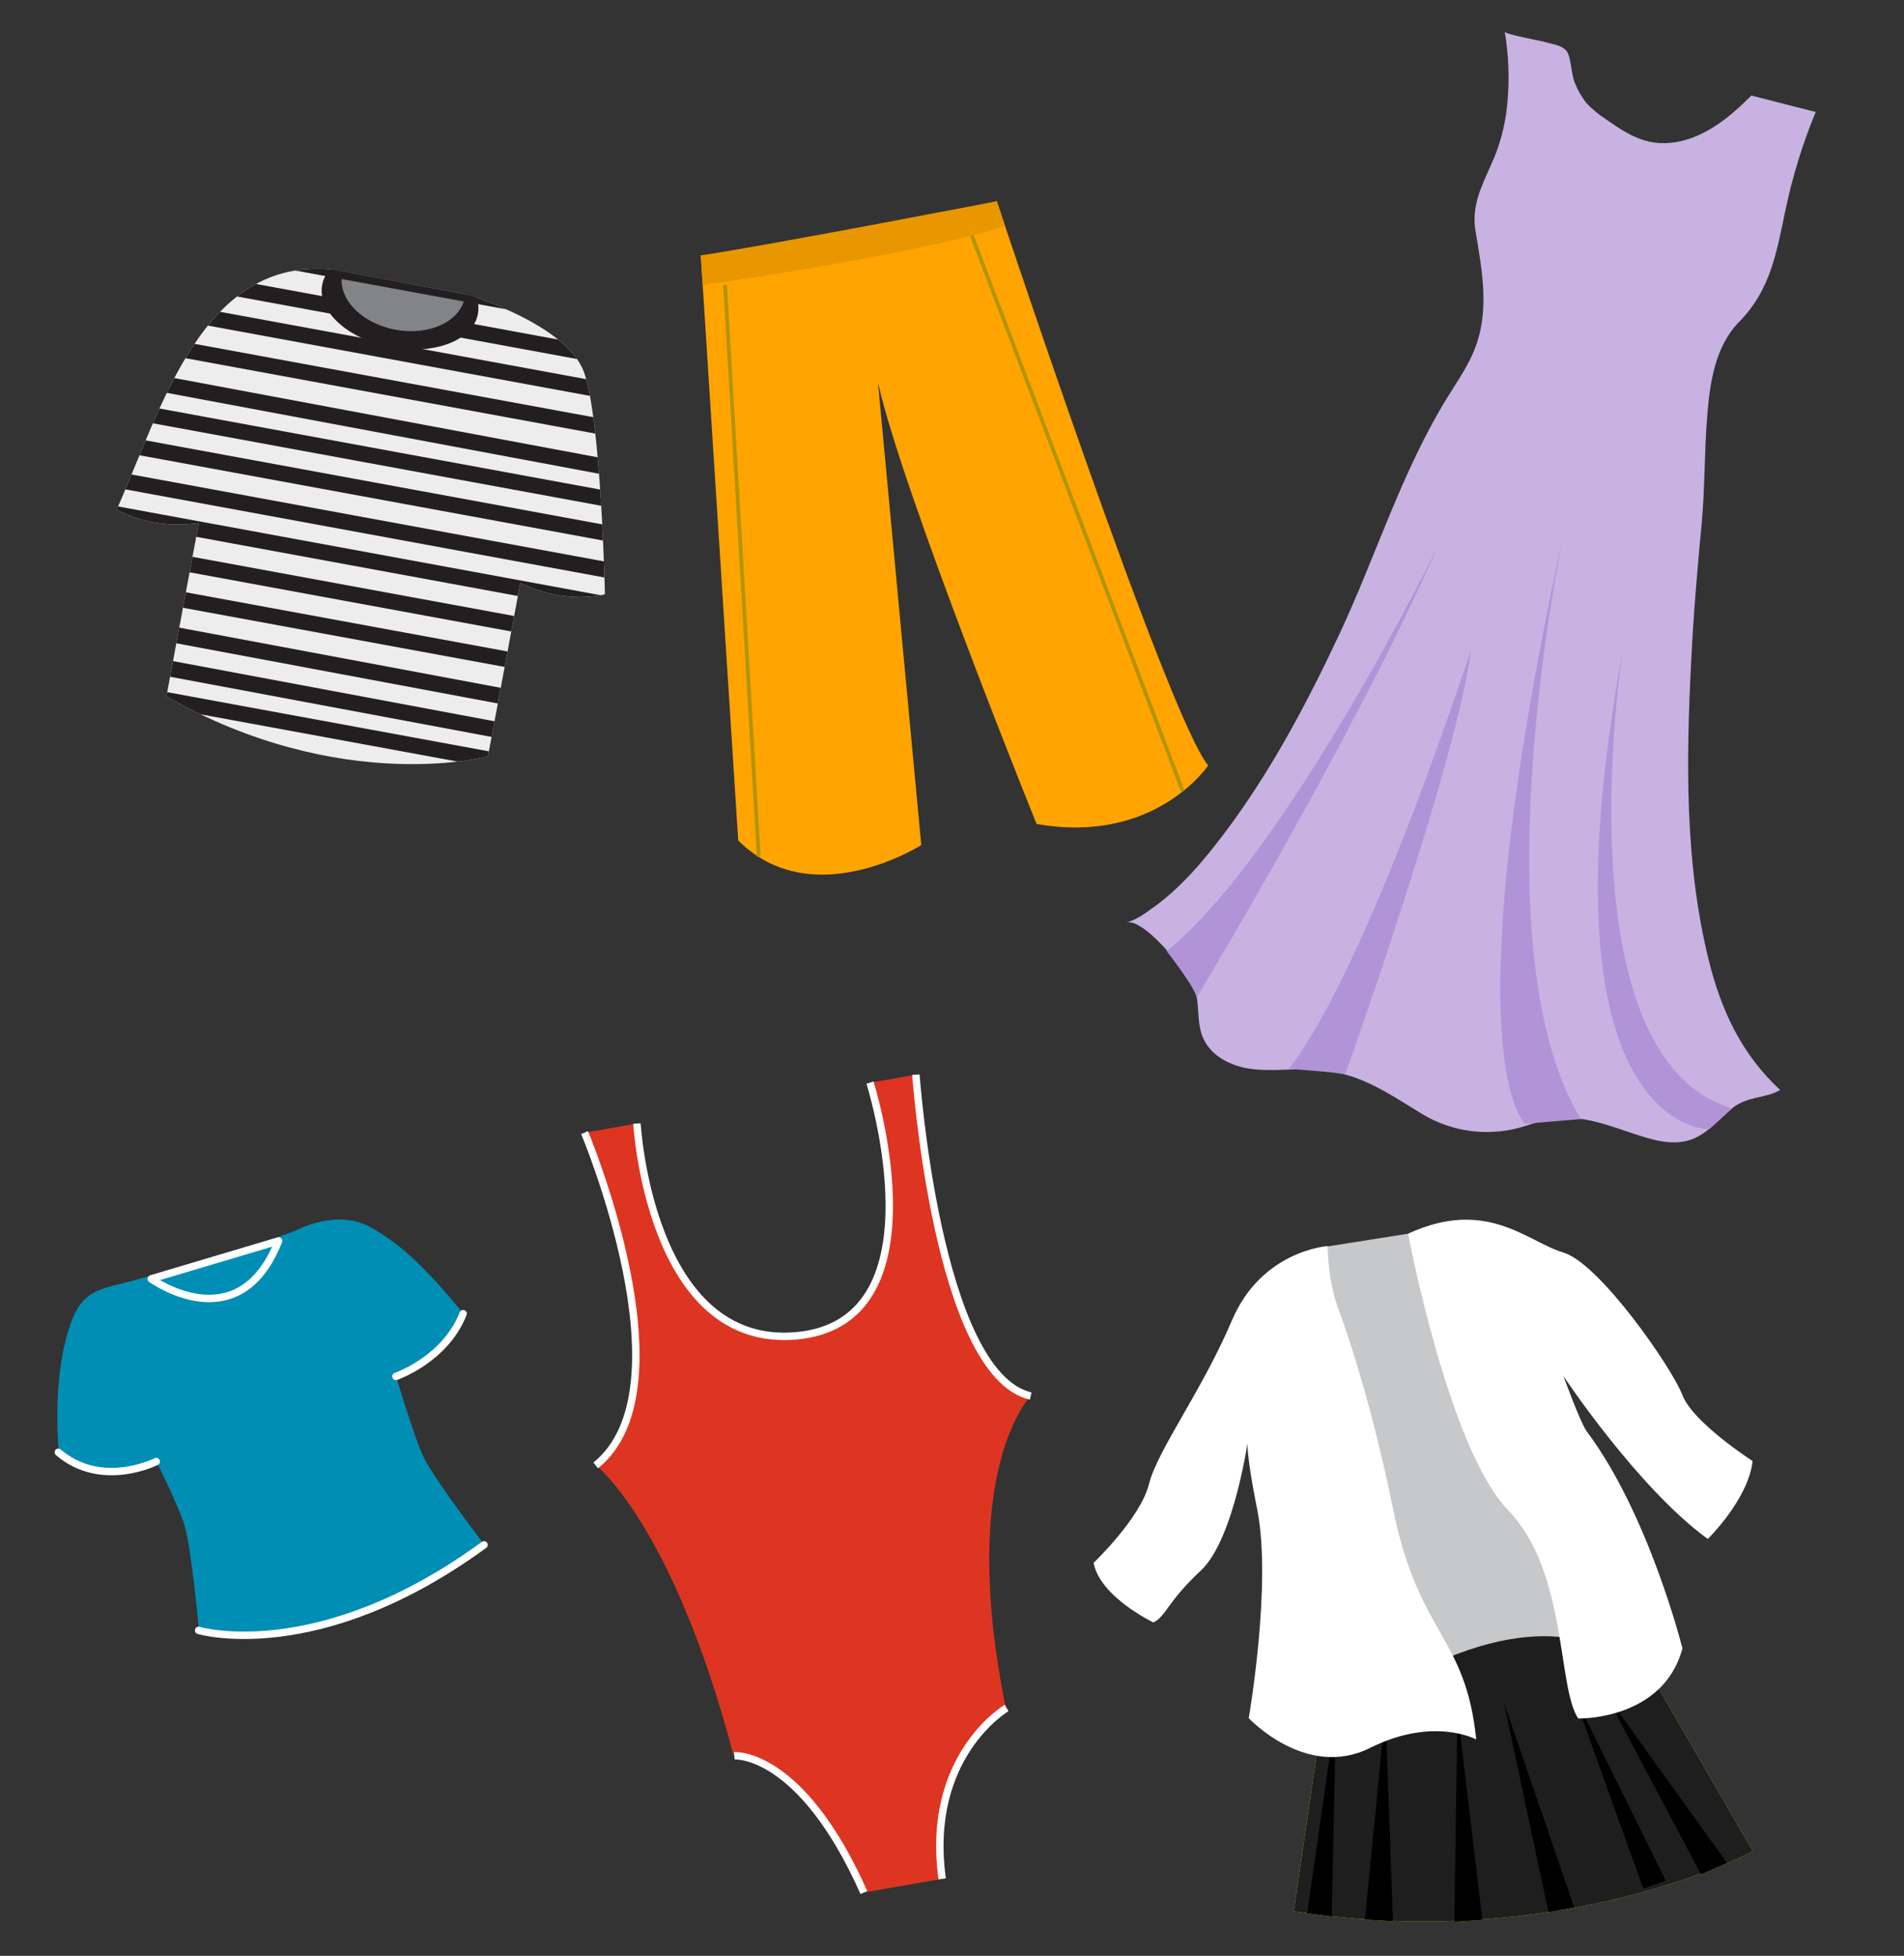 <?xml version="1.0" encoding="utf-8"?>
<!-- Generator: Adobe Illustrator 22.1.0, SVG Export Plug-In . SVG Version: 6.00 Build 0)  -->
<svg version="1.1" id="Layer_1" xmlns="http://www.w3.org/2000/svg" xmlns:xlink="http://www.w3.org/1999/xlink" x="0px" y="0px"
	 viewBox="0 0 1028.6 1056.5" style="enable-background:new 0 0 1028.6 1056.5;" xml:space="preserve">
<rect x="0" y="0" width="1028.6" height="1056.5" fill="#333333" stroke="none"/>
<style type="text/css">
	.st0{fill:#FFE700;}
	.st1{fill:#1E1E1E;}
	.st2{fill:#C7C8CA;}
	.st3{fill:#FFFFFF;}
	.st4{fill:#DD3522;}
	.st5{fill:none;stroke:#FFFFFF;stroke-width:4;stroke-miterlimit:10;}
	.st6{fill:#008EB5;}
	.st7{fill:none;stroke:#FFFFFF;stroke-width:4;stroke-linecap:round;stroke-linejoin:round;}
	.st8{fill:none;stroke:#FFFFFF;stroke-width:4;stroke-linecap:round;stroke-miterlimit:10;}
	.st9{fill:#C7B2E2;}
	.st10{fill:#B194D7;}
	.st11{fill:#FFA400;}
	.st12{fill:#E89700;}
	.st13{fill:none;stroke:#B19400;stroke-width:2;stroke-miterlimit:10;}
	.st14{clip-path:url(#SVGID_2_);}
	.st15{fill:#EDEDEE;}
	.st16{fill:#231F20;}
	.st17{fill:#828487;}
</style>
<title>Asset 87</title>
<g id="Layer_2_1_">
	<g id="_2">
		<path class="st0" d="M721.6,877.7l145.2-16.2L947,1000c0,0-102.8,55.1-248.1,32.4L721.6,877.7z"/>
		<polygon class="st0" points="899.9,1015.9 849.8,914.6 887.8,1020.2 		"/>
		<polygon class="st0" points="812.4,919.4 850.4,1030.3 836.5,1032.9 		"/>
		<polygon class="st0" points="787.4,924.2 800.8,1037.1 785.7,1038.1 		"/>
		<polygon class="st0" points="748.4,924.4 752.5,1037.8 737.4,1036.9 		"/>
		<polygon class="st0" points="721.8,924.5 719.4,1035.2 706.2,1033.5 		"/>
		<polygon class="st0" points="867,914.5 919,1012.6 933,1006.3 		"/>
		<path class="st1" d="M721.6,877.7l145.2-16.2L947,1000c0,0-102.8,55.1-248.1,32.4L721.6,877.7z"/>
		<polygon points="899.9,1015.9 849.8,914.6 887.8,1020.2 		"/>
		<polygon points="812.4,919.4 850.4,1030.3 836.5,1032.9 		"/>
		<polygon points="787.4,924.2 800.8,1037.1 785.7,1038.1 		"/>
		<polygon points="748.4,924.4 752.5,1037.8 737.4,1036.9 		"/>
		<polygon points="721.8,924.5 719.4,1035.2 706.2,1033.5 		"/>
		<polygon points="867,914.5 919,1012.6 933,1006.3 		"/>
		<path class="st2" d="M717.1,673.3l43.6-6.9l108,226.3c0,0-35.6-28.7-116,17.2C672.3,955.8,717.1,673.3,717.1,673.3z"/>
		<path class="st3" d="M722.8,706.5c0,0,16.1,41.3,29.9,109.1s39.1,67.8,44.8,124c0,0-23-12.6-57.4,4.6s-65.5-16.1-65.5-16.1
			s12.6-72.4,4.6-112.6s-4.6-40.2-4.6-40.2s-7.5,55.8-25.8,73c-18.4,17.2-18.8,24.7-25.7,28.1c0,0-28.9-13.8-32.3-32.2
			c0,0,25.3-24.1,29.9-42.5c4.6-18.4,28.7-50.5,44.8-88.4c16.1-37.9,51.7-40.2,51.7-40.2S717.1,690.5,722.8,706.5z"/>
		<path class="st3" d="M760.7,666.4c0,0,21.8,116,54,149.3c32.2,33.4,26.4,95.3,37.9,112.6c0,0,45.9,1.1,56.3-37.9
			c0,0-18-72.2-51.7-117.2c-3.4-4.6-12.6-29.9-12.6-29.9s40.1,60.5,78,88c0,0,22-21.5,24.2-42.1c0,0-32.2-20.7-37.9-35.6
			c-5.7-14.9-44.8-71.2-64.3-77C825.1,670.8,803.2,646.8,760.7,666.4z"/>
	</g>
</g>
<g id="Layer_2_6_">
	<g id="_2_5_">
		<path class="st4" d="M315.6,611.9l28-4.9c0,0,7.5,125.1,88.7,114.5s37.5-136.6,37.5-136.6l24.5-4.3c0,0,14.9,167.1,62.8,173.1
			c0,0-40,39.5-13.8,168.5c0,0-42.5,25.5-34.3,92.7l-42,7.3c-34.5-73.3-70.8-74.3-70.8-74.3c-32.6-124.2-74.4-156.6-74.4-156.6
			S376,771,315.6,611.9z"/>
		<path class="st5" d="M344.1,606.9c0,0,6.9,122.5,86.8,114.6c79.9-7.9,39.1-136.7,39.1-136.7"/>
		<path class="st5" d="M494.8,580.5c0,0,11.4,161.8,62,173.6"/>
		<path class="st5" d="M315.8,611.8c0,0,58.1,137.9,6,179.8"/>
		<path class="st5" d="M396.7,948.4c0,0,35.9-2.7,70,73.9"/>
		<path class="st5" d="M543.8,922.6c0,0-44,25.9-34.8,92.3"/>
	</g>
</g>
<g id="Layer_2_5_">
	<g id="_2_4_">
		<path class="st6" d="M67.9,692.8c0,0,66.5-17.8,92.6-28.4c0,0,21.9-12.1,41-0.8c12.4,7.3,25.8,17.6,48.8,46
			c0,0-7.2,22.3-36.3,33.9c0,0,10.4,35.2,15.2,44.3c7.1,13.6,32.5,46.7,32.5,46.7s-77.1,59.4-154.2,46.2c0,0-3.9-43.2-7.8-56.7
			c-2.8-9.5-15.1-34.4-15.1-34.4s-30.9,15.5-52.8-5c0,0-4-37.3,5.4-66.7C43.2,698,52.2,696.7,67.9,692.8z"/>
		<path class="st7" d="M81.7,690.8c0,0,47.2,34.3,68.8-20.5L81.7,690.8z"/>
		<path class="st8" d="M213.9,743.5c0,0,26.6-9.1,36.3-33.9"/>
		<path class="st8" d="M84.4,789.5c0,0-29.5,15-52.9-5"/>
		<path class="st7" d="M107.3,880.7c0,0,64.4,19.3,154.2-46.2"/>
	</g>
</g>
<g id="Layer_2_4_">
	<g id="_2_3_">
		<path class="st9" d="M846.3,27.6l0.2,0.2c2.4,3.8,2.3,12.6,4.4,17.3c1.5,3.7,3.5,7.1,5.9,10.3c3,3.3,6.5,6.2,10.3,8.7
			c13.4,9.4,24,15.9,40.7,12.2c15-3.3,27.8-14,38.3-24.7l34.8,8.9c-7,16.9-12.4,34.4-16.2,52.3c-4.9,23.3-8,43.6-25.2,61.1
			c-12.8,13-15.8,32.6-17.2,50.8c-1.6,19.3-1.2,38.8-3,58.1c-2.4,25-4.5,50.1-5.7,75.2c-2.7,53-3.4,108.3,9.4,160.2
			c6.8,27.6,17.8,51.2,38.7,70.6c-8.1,4.7-18.1,3.2-26.4,10.2c-6.9,5.8-12.8,13.2-21.2,16.4c-10.3,3.9-21.7,0.3-32.1-3.2
			c-23.4-7.9-34.6-11.9-57.6-4.1c-18.6,6.1-38.9,3.9-55.7-6.1c-20.9-12.7-36.1-24-62-24.4c-10.5-0.2-21.1,1.2-31.5-0.3
			c-10.4-1.5-21-6.9-25.2-16.5c-3.1-7-2.3-15-3.5-22.6c-1.6-9.4-27.5-42.2-38-40c4.8-1,9.4-4.3,13.3-7.1
			c15.8-11,28.6-26.3,40.1-41.6c24.4-32.5,43.8-68.9,61.1-105.7c20.2-42.8,34.2-89.4,59.3-129.7c4.7-7.6,9.8-15,13.4-23.2
			c9.5-21.5,5.1-44.1,1.4-66.2c-2.2-13.3,3.1-23.7,8.3-35.4c4.6-9.9,7.5-20.5,8.7-31.4c1.5-13.6,1.1-27.3-1.2-40.8
			c0.3,1.5,19.2,4.9,21.1,5.4C838.1,23.9,843.8,24.2,846.3,27.6z"/>
		<path class="st10" d="M630.3,513.8c0,0,15.8,20.2,16.1,25.1c0,0,83.8-138.1,130.4-243.8C776.8,295,695.4,461.1,630.3,513.8z"/>
		<path class="st10" d="M696.2,577.4c0,0,25,1.6,30.5,3c0,0,60.7-169.8,67.9-229.2C794.6,351.2,739.3,522.4,696.2,577.4z"/>
		<path class="st10" d="M854.1,604.5L824,607c0,0-41.5-33.2,21-320.2C845,286.8,797,511.4,854.1,604.5z"/>
		<path class="st10" d="M935.8,598.7L923.3,610c0,0-94,1.7-46.9-257.1C876.4,352.9,842.8,571.6,935.8,598.7z"/>
	</g>
</g>
<g id="Layer_2_3_">
	<g id="_2_2_">
		<path class="st11" d="M378.6,138c0,0,87.1-8.7,159.9-29.3c0,0,92.3,278.4,114.2,304.8c0,0-28.6,42.9-92.7,31.6
			c0,0-72.4-179-85.7-238.5l23.4,249.9c0,0-58.8,37.5-98.9-2.5L378.6,138z"/>
		<path class="st12" d="M379.6,153.9c0,0,110.1-15.1,163.4-31.8l-4.5-13.4c0,0-116.2,22.5-159.9,29.3L379.6,153.9z"/>
		<line class="st13" x1="525" y1="127.2" x2="639" y2="427.4"/>
		<line class="st13" x1="391.7" y1="153.8" x2="409.9" y2="462.7"/>
	</g>
</g>
<g id="Layer_2_2_">
	<g id="_2_1_">
		<g>
			<defs>
				<path id="SVGID_1_" d="M179.8,145.6l73.6,13.8c0,0,52.6,16,62,41.4c9.4,25.4,11.4,120.2,11.4,120.2s-20.8,6.1-45.7-6.1
					l-17.5,93.7c0,0-79.1,21.3-173.7-32.4l17.5-93.7c-15.2,2.3-30.7-0.1-44.4-7.1C87.4,220.4,109.2,138.6,179.8,145.6z"/>
			</defs>
			<clipPath id="SVGID_2_">
				<use xlink:href="#SVGID_1_"  style="overflow:visible;"/>
			</clipPath>
			<g class="st14">
				<path class="st15" d="M179.8,145.6l73.6,13.8c0,0,52.6,16,62,41.4c9.4,25.4,19.4,94.4,19.4,94.4s14.3,40-20.9,42.1l-50.3,71.4
					c0,0-79.1,21.3-173.7-32.4l8.7-81.7l-47.1-16.2C96.5,200.9,109.2,138.6,179.8,145.6z"/>
				
					<rect x="215.1" y="14.3" transform="matrix(0.181 -0.984 0.984 0.181 9.857 357.232)" class="st16" width="8.5" height="316.8"/>
				
					<rect x="211.8" y="32.3" transform="matrix(0.181 -0.984 0.984 0.181 -10.532 368.74)" class="st16" width="8.5" height="316.8"/>
				
					<rect x="204.9" y="71" transform="matrix(0.184 -0.983 0.983 0.184 -55.343 393.452)" class="st16" width="8.6" height="318"/>
				
					<rect x="208.3" y="51.5" transform="matrix(0.181 -0.984 0.984 0.181 -32.271 381.019)" class="st16" width="8.5" height="316.8"/>
				
					<rect x="201.5" y="88.6" transform="matrix(0.181 -0.984 0.984 0.181 -74.391 404.763)" class="st16" width="8.5" height="316.8"/>
				
					<rect x="194.7" y="125.8" transform="matrix(0.181 -0.984 0.984 0.181 -116.501 428.519)" class="st16" width="8.5" height="316.8"/>
				
					<rect x="198.2" y="106.6" transform="matrix(0.181 -0.984 0.984 0.181 -94.776 416.247)" class="st16" width="8.5" height="316.8"/>
				
					<rect x="191.4" y="143.7" transform="matrix(0.181 -0.984 0.984 0.181 -136.886 440.003)" class="st16" width="8.5" height="316.8"/>
				
					<rect x="184.4" y="182.1" transform="matrix(0.181 -0.984 0.984 0.181 -180.366 464.528)" class="st16" width="8.5" height="316.8"/>
				
					<rect x="187.9" y="162.9" transform="matrix(0.181 -0.984 0.984 0.181 -158.634 452.27)" class="st16" width="8.5" height="316.8"/>
				
					<rect x="180.7" y="200.8" transform="matrix(0.184 -0.983 0.983 0.184 -202.683 475.568)" class="st16" width="8.6" height="318"/>
				
					<rect x="177.3" y="218.8" transform="matrix(0.184 -0.983 0.983 0.184 -223.156 486.984)" class="st16" width="8.6" height="318"/>
				
					<rect x="174.5" y="236" transform="matrix(0.181 -0.984 0.984 0.181 -241.505 499.01)" class="st16" width="8.5" height="316.8"/>
				
					<ellipse transform="matrix(0.184 -0.983 0.983 0.184 17.414 344.324)" class="st16" cx="216" cy="161.7" rx="26.3" ry="42.8"/>
				
					<ellipse transform="matrix(0.184 -0.983 0.983 0.184 26.093 340.273)" class="st17" cx="217.9" cy="154.4" rx="24" ry="33.7"/>
				
					<rect x="218.6" y="-4.9" transform="matrix(0.181 -0.984 0.984 0.181 31.591 344.976)" class="st16" width="8.5" height="316.8"/>
			</g>
		</g>
	</g>
</g>
</svg>
